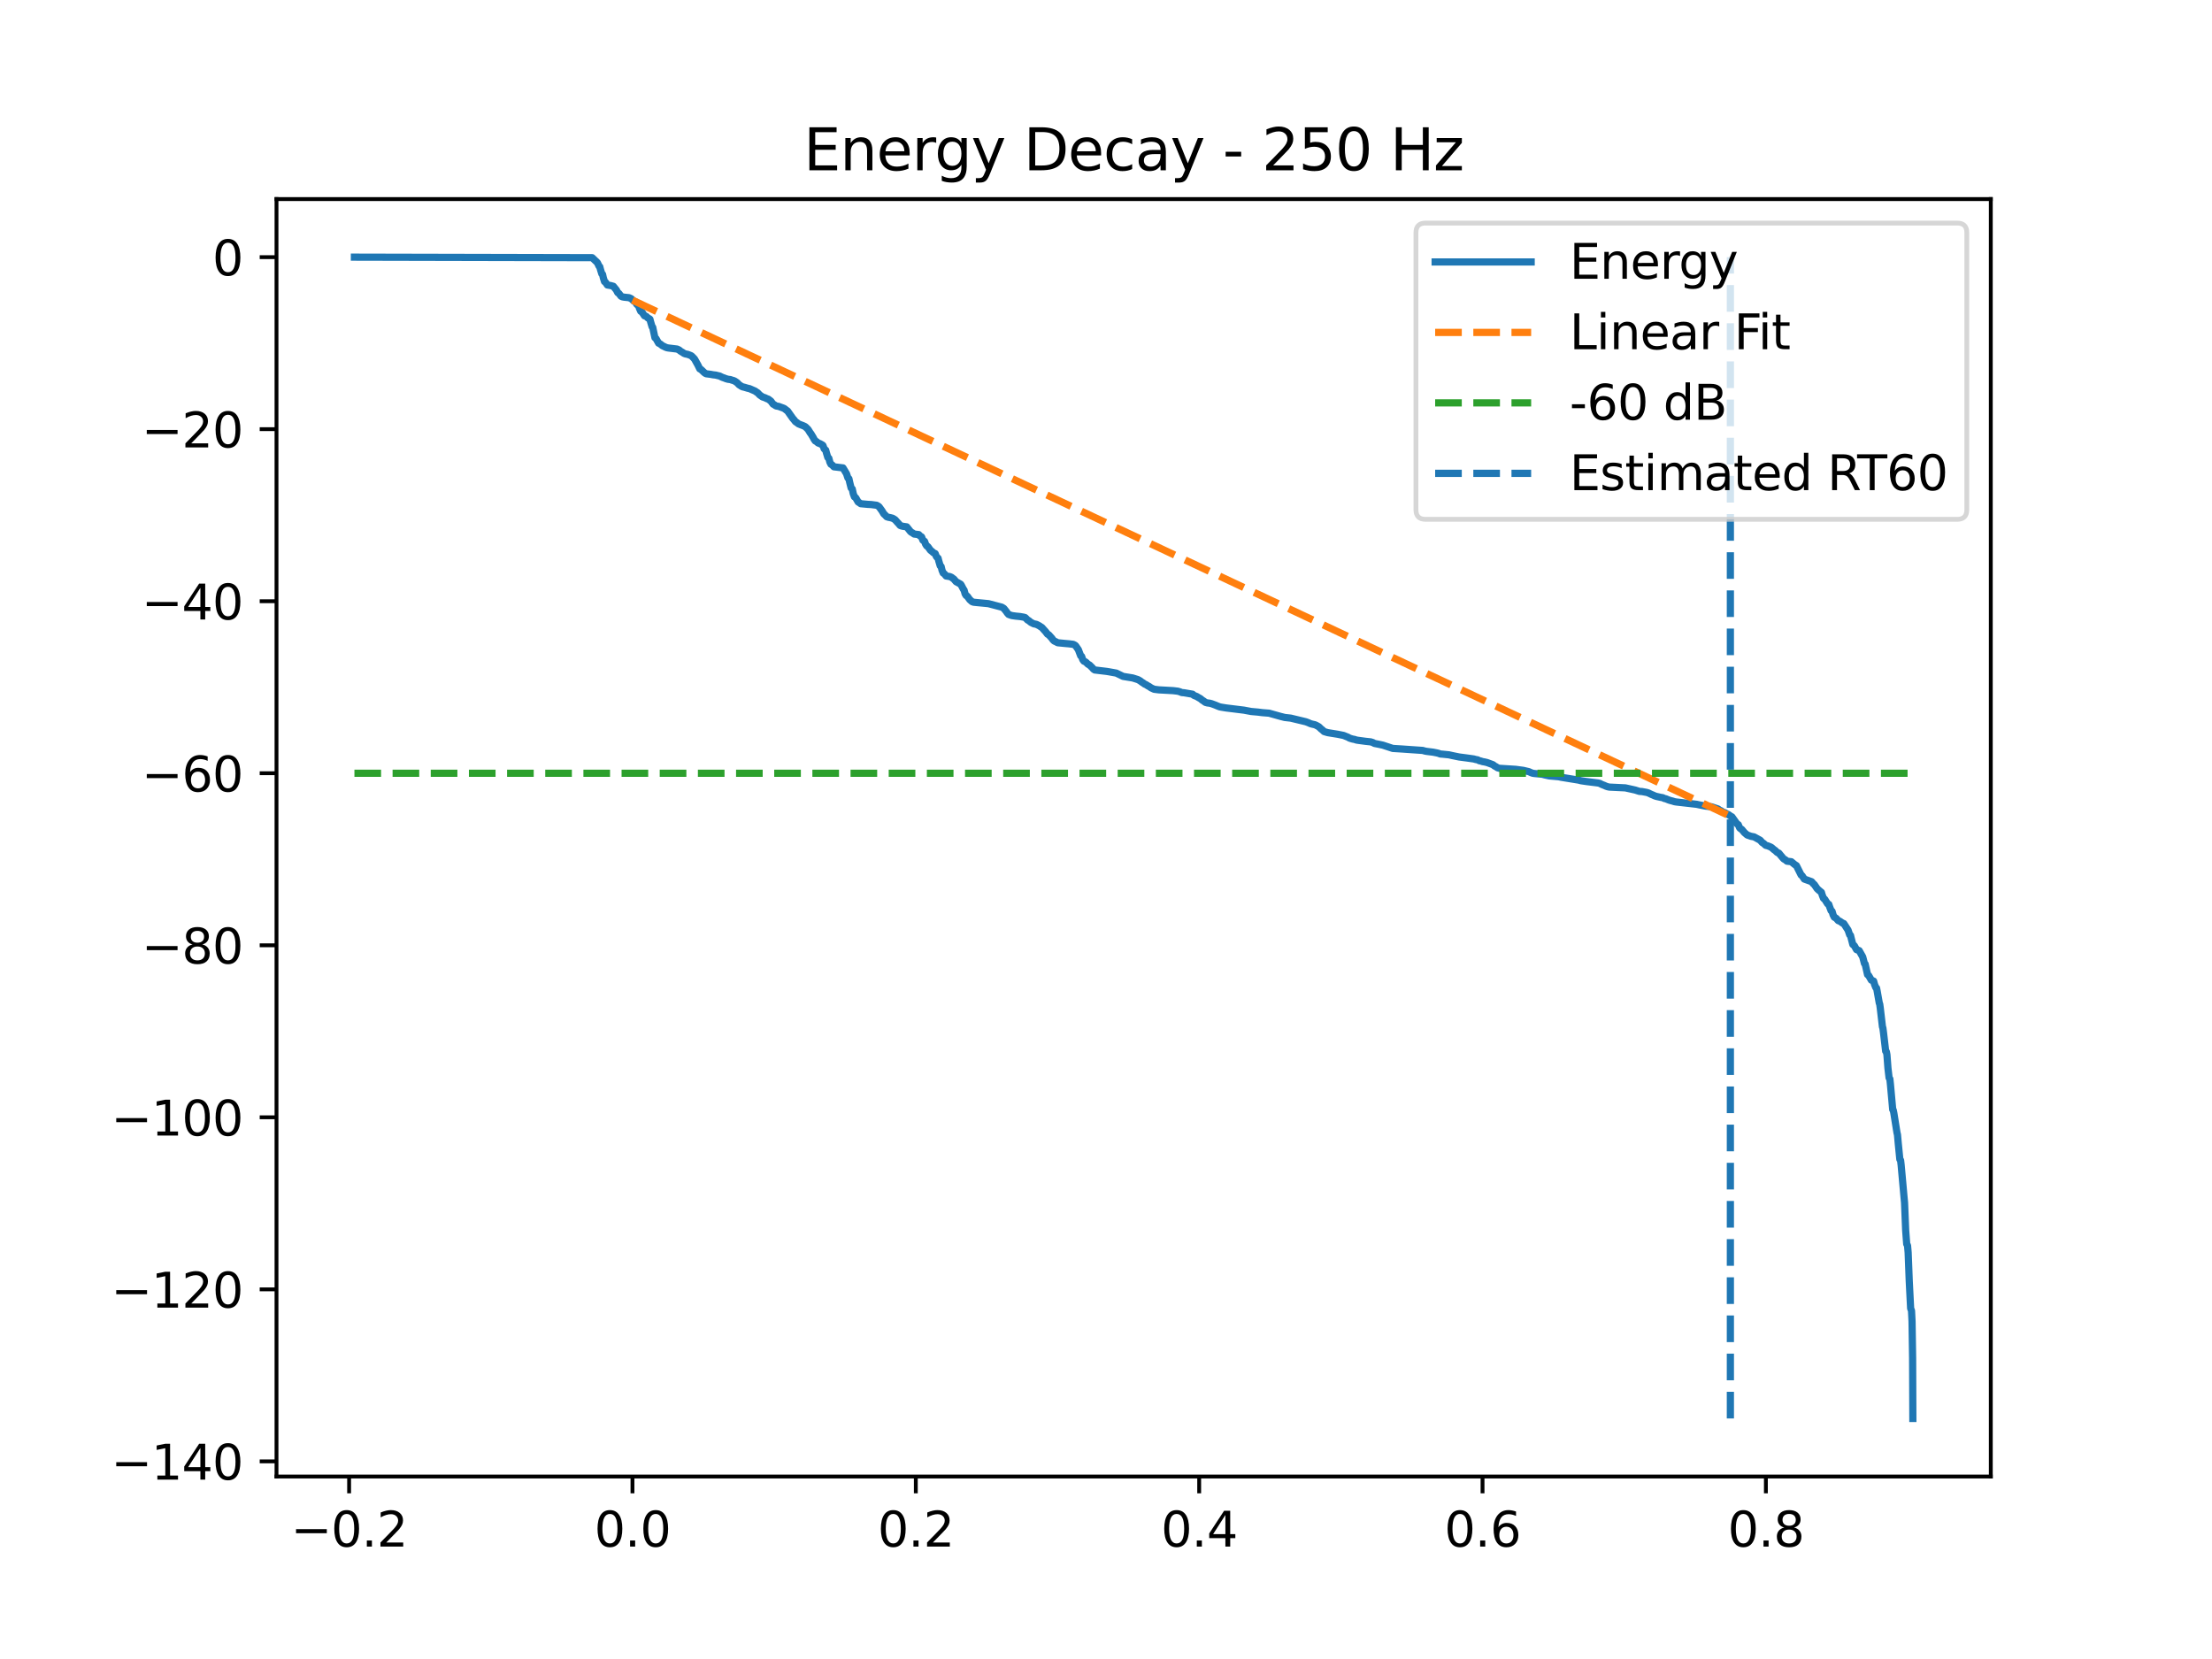 <?xml version="1.0" encoding="utf-8" standalone="no"?>
<!DOCTYPE svg PUBLIC "-//W3C//DTD SVG 1.1//EN"
  "http://www.w3.org/Graphics/SVG/1.1/DTD/svg11.dtd">
<svg xmlns:xlink="http://www.w3.org/1999/xlink" width="460.8pt" height="345.6pt" viewBox="0 0 460.8 345.6" xmlns="http://www.w3.org/2000/svg" version="1.1">
 <defs>
  <style type="text/css">*{stroke-linejoin: round; stroke-linecap: butt}</style>
 </defs>
 <g id="figure_1">
  <g id="patch_1">
   <path d="M 0 345.6 
L 460.8 345.6 
L 460.8 0 
L 0 0 
z
" style="fill: #ffffff"/>
  </g>
  <g id="axes_1">
   <g id="patch_2">
    <path d="M 57.6 307.584 
L 414.72 307.584 
L 414.72 41.472 
L 57.6 41.472 
z
" style="fill: #ffffff"/>
   </g>
   <g id="matplotlib.axis_1">
    <g id="xtick_1">
     <g id="line2d_1">
      <defs>
       <path id="m6c91005597" d="M 0 0 
L 0 3.5 
" style="stroke: #000000; stroke-width: 0.8"/>
      </defs>
      <g>
       <use xlink:href="#m6c91005597" x="72.726" y="307.584" style="stroke: #000000; stroke-width: 0.8"/>
      </g>
     </g>
     <g id="text_1">
      <!-- −0.2 -->
      <g transform="translate(60.585 322.182) scale(0.1 -0.1)">
       <defs>
        <path id="DejaVuSans-2212" d="M 678 2272 
L 4684 2272 
L 4684 1741 
L 678 1741 
L 678 2272 
z
" transform="scale(0.016)"/>
        <path id="DejaVuSans-30" d="M 2034 4250 
Q 1547 4250 1301 3770 
Q 1056 3291 1056 2328 
Q 1056 1369 1301 889 
Q 1547 409 2034 409 
Q 2525 409 2770 889 
Q 3016 1369 3016 2328 
Q 3016 3291 2770 3770 
Q 2525 4250 2034 4250 
z
M 2034 4750 
Q 2819 4750 3233 4129 
Q 3647 3509 3647 2328 
Q 3647 1150 3233 529 
Q 2819 -91 2034 -91 
Q 1250 -91 836 529 
Q 422 1150 422 2328 
Q 422 3509 836 4129 
Q 1250 4750 2034 4750 
z
" transform="scale(0.016)"/>
        <path id="DejaVuSans-2e" d="M 684 794 
L 1344 794 
L 1344 0 
L 684 0 
L 684 794 
z
" transform="scale(0.016)"/>
        <path id="DejaVuSans-32" d="M 1228 531 
L 3431 531 
L 3431 0 
L 469 0 
L 469 531 
Q 828 903 1448 1529 
Q 2069 2156 2228 2338 
Q 2531 2678 2651 2914 
Q 2772 3150 2772 3378 
Q 2772 3750 2511 3984 
Q 2250 4219 1831 4219 
Q 1534 4219 1204 4116 
Q 875 4013 500 3803 
L 500 4441 
Q 881 4594 1212 4672 
Q 1544 4750 1819 4750 
Q 2544 4750 2975 4387 
Q 3406 4025 3406 3419 
Q 3406 3131 3298 2873 
Q 3191 2616 2906 2266 
Q 2828 2175 2409 1742 
Q 1991 1309 1228 531 
z
" transform="scale(0.016)"/>
       </defs>
       <use xlink:href="#DejaVuSans-2212"/>
       <use xlink:href="#DejaVuSans-30" transform="translate(83.789 0)"/>
       <use xlink:href="#DejaVuSans-2e" transform="translate(147.412 0)"/>
       <use xlink:href="#DejaVuSans-32" transform="translate(179.199 0)"/>
      </g>
     </g>
    </g>
    <g id="xtick_2">
     <g id="line2d_2">
      <g>
       <use xlink:href="#m6c91005597" x="131.754" y="307.584" style="stroke: #000000; stroke-width: 0.8"/>
      </g>
     </g>
     <g id="text_2">
      <!-- 0.0 -->
      <g transform="translate(123.802 322.182) scale(0.1 -0.1)">
       <use xlink:href="#DejaVuSans-30"/>
       <use xlink:href="#DejaVuSans-2e" transform="translate(63.623 0)"/>
       <use xlink:href="#DejaVuSans-30" transform="translate(95.41 0)"/>
      </g>
     </g>
    </g>
    <g id="xtick_3">
     <g id="line2d_3">
      <g>
       <use xlink:href="#m6c91005597" x="190.782" y="307.584" style="stroke: #000000; stroke-width: 0.8"/>
      </g>
     </g>
     <g id="text_3">
      <!-- 0.2 -->
      <g transform="translate(182.831 322.182) scale(0.1 -0.1)">
       <use xlink:href="#DejaVuSans-30"/>
       <use xlink:href="#DejaVuSans-2e" transform="translate(63.623 0)"/>
       <use xlink:href="#DejaVuSans-32" transform="translate(95.41 0)"/>
      </g>
     </g>
    </g>
    <g id="xtick_4">
     <g id="line2d_4">
      <g>
       <use xlink:href="#m6c91005597" x="249.81" y="307.584" style="stroke: #000000; stroke-width: 0.8"/>
      </g>
     </g>
     <g id="text_4">
      <!-- 0.4 -->
      <g transform="translate(241.859 322.182) scale(0.1 -0.1)">
       <defs>
        <path id="DejaVuSans-34" d="M 2419 4116 
L 825 1625 
L 2419 1625 
L 2419 4116 
z
M 2253 4666 
L 3047 4666 
L 3047 1625 
L 3713 1625 
L 3713 1100 
L 3047 1100 
L 3047 0 
L 2419 0 
L 2419 1100 
L 313 1100 
L 313 1709 
L 2253 4666 
z
" transform="scale(0.016)"/>
       </defs>
       <use xlink:href="#DejaVuSans-30"/>
       <use xlink:href="#DejaVuSans-2e" transform="translate(63.623 0)"/>
       <use xlink:href="#DejaVuSans-34" transform="translate(95.41 0)"/>
      </g>
     </g>
    </g>
    <g id="xtick_5">
     <g id="line2d_5">
      <g>
       <use xlink:href="#m6c91005597" x="308.838" y="307.584" style="stroke: #000000; stroke-width: 0.8"/>
      </g>
     </g>
     <g id="text_5">
      <!-- 0.6 -->
      <g transform="translate(300.887 322.182) scale(0.1 -0.1)">
       <defs>
        <path id="DejaVuSans-36" d="M 2113 2584 
Q 1688 2584 1439 2293 
Q 1191 2003 1191 1497 
Q 1191 994 1439 701 
Q 1688 409 2113 409 
Q 2538 409 2786 701 
Q 3034 994 3034 1497 
Q 3034 2003 2786 2293 
Q 2538 2584 2113 2584 
z
M 3366 4563 
L 3366 3988 
Q 3128 4100 2886 4159 
Q 2644 4219 2406 4219 
Q 1781 4219 1451 3797 
Q 1122 3375 1075 2522 
Q 1259 2794 1537 2939 
Q 1816 3084 2150 3084 
Q 2853 3084 3261 2657 
Q 3669 2231 3669 1497 
Q 3669 778 3244 343 
Q 2819 -91 2113 -91 
Q 1303 -91 875 529 
Q 447 1150 447 2328 
Q 447 3434 972 4092 
Q 1497 4750 2381 4750 
Q 2619 4750 2861 4703 
Q 3103 4656 3366 4563 
z
" transform="scale(0.016)"/>
       </defs>
       <use xlink:href="#DejaVuSans-30"/>
       <use xlink:href="#DejaVuSans-2e" transform="translate(63.623 0)"/>
       <use xlink:href="#DejaVuSans-36" transform="translate(95.41 0)"/>
      </g>
     </g>
    </g>
    <g id="xtick_6">
     <g id="line2d_6">
      <g>
       <use xlink:href="#m6c91005597" x="367.866" y="307.584" style="stroke: #000000; stroke-width: 0.8"/>
      </g>
     </g>
     <g id="text_6">
      <!-- 0.8 -->
      <g transform="translate(359.915 322.182) scale(0.1 -0.1)">
       <defs>
        <path id="DejaVuSans-38" d="M 2034 2216 
Q 1584 2216 1326 1975 
Q 1069 1734 1069 1313 
Q 1069 891 1326 650 
Q 1584 409 2034 409 
Q 2484 409 2743 651 
Q 3003 894 3003 1313 
Q 3003 1734 2745 1975 
Q 2488 2216 2034 2216 
z
M 1403 2484 
Q 997 2584 770 2862 
Q 544 3141 544 3541 
Q 544 4100 942 4425 
Q 1341 4750 2034 4750 
Q 2731 4750 3128 4425 
Q 3525 4100 3525 3541 
Q 3525 3141 3298 2862 
Q 3072 2584 2669 2484 
Q 3125 2378 3379 2068 
Q 3634 1759 3634 1313 
Q 3634 634 3220 271 
Q 2806 -91 2034 -91 
Q 1263 -91 848 271 
Q 434 634 434 1313 
Q 434 1759 690 2068 
Q 947 2378 1403 2484 
z
M 1172 3481 
Q 1172 3119 1398 2916 
Q 1625 2713 2034 2713 
Q 2441 2713 2670 2916 
Q 2900 3119 2900 3481 
Q 2900 3844 2670 4047 
Q 2441 4250 2034 4250 
Q 1625 4250 1398 4047 
Q 1172 3844 1172 3481 
z
" transform="scale(0.016)"/>
       </defs>
       <use xlink:href="#DejaVuSans-30"/>
       <use xlink:href="#DejaVuSans-2e" transform="translate(63.623 0)"/>
       <use xlink:href="#DejaVuSans-38" transform="translate(95.41 0)"/>
      </g>
     </g>
    </g>
   </g>
   <g id="matplotlib.axis_2">
    <g id="ytick_1">
     <g id="line2d_7">
      <defs>
       <path id="mb6ff718f1e" d="M 0 0 
L -3.5 0 
" style="stroke: #000000; stroke-width: 0.8"/>
      </defs>
      <g>
       <use xlink:href="#mb6ff718f1e" x="57.6" y="304.433" style="stroke: #000000; stroke-width: 0.8"/>
      </g>
     </g>
     <g id="text_7">
      <!-- −140 -->
      <g transform="translate(23.133 308.233) scale(0.1 -0.1)">
       <defs>
        <path id="DejaVuSans-31" d="M 794 531 
L 1825 531 
L 1825 4091 
L 703 3866 
L 703 4441 
L 1819 4666 
L 2450 4666 
L 2450 531 
L 3481 531 
L 3481 0 
L 794 0 
L 794 531 
z
" transform="scale(0.016)"/>
       </defs>
       <use xlink:href="#DejaVuSans-2212"/>
       <use xlink:href="#DejaVuSans-31" transform="translate(83.789 0)"/>
       <use xlink:href="#DejaVuSans-34" transform="translate(147.412 0)"/>
       <use xlink:href="#DejaVuSans-30" transform="translate(211.035 0)"/>
      </g>
     </g>
    </g>
    <g id="ytick_2">
     <g id="line2d_8">
      <g>
       <use xlink:href="#mb6ff718f1e" x="57.6" y="268.595" style="stroke: #000000; stroke-width: 0.8"/>
      </g>
     </g>
     <g id="text_8">
      <!-- −120 -->
      <g transform="translate(23.133 272.395) scale(0.1 -0.1)">
       <use xlink:href="#DejaVuSans-2212"/>
       <use xlink:href="#DejaVuSans-31" transform="translate(83.789 0)"/>
       <use xlink:href="#DejaVuSans-32" transform="translate(147.412 0)"/>
       <use xlink:href="#DejaVuSans-30" transform="translate(211.035 0)"/>
      </g>
     </g>
    </g>
    <g id="ytick_3">
     <g id="line2d_9">
      <g>
       <use xlink:href="#mb6ff718f1e" x="57.6" y="232.758" style="stroke: #000000; stroke-width: 0.8"/>
      </g>
     </g>
     <g id="text_9">
      <!-- −100 -->
      <g transform="translate(23.133 236.557) scale(0.1 -0.1)">
       <use xlink:href="#DejaVuSans-2212"/>
       <use xlink:href="#DejaVuSans-31" transform="translate(83.789 0)"/>
       <use xlink:href="#DejaVuSans-30" transform="translate(147.412 0)"/>
       <use xlink:href="#DejaVuSans-30" transform="translate(211.035 0)"/>
      </g>
     </g>
    </g>
    <g id="ytick_4">
     <g id="line2d_10">
      <g>
       <use xlink:href="#mb6ff718f1e" x="57.6" y="196.92" style="stroke: #000000; stroke-width: 0.8"/>
      </g>
     </g>
     <g id="text_10">
      <!-- −80 -->
      <g transform="translate(29.495 200.719) scale(0.1 -0.1)">
       <use xlink:href="#DejaVuSans-2212"/>
       <use xlink:href="#DejaVuSans-38" transform="translate(83.789 0)"/>
       <use xlink:href="#DejaVuSans-30" transform="translate(147.412 0)"/>
      </g>
     </g>
    </g>
    <g id="ytick_5">
     <g id="line2d_11">
      <g>
       <use xlink:href="#mb6ff718f1e" x="57.6" y="161.082" style="stroke: #000000; stroke-width: 0.8"/>
      </g>
     </g>
     <g id="text_11">
      <!-- −60 -->
      <g transform="translate(29.495 164.881) scale(0.1 -0.1)">
       <use xlink:href="#DejaVuSans-2212"/>
       <use xlink:href="#DejaVuSans-36" transform="translate(83.789 0)"/>
       <use xlink:href="#DejaVuSans-30" transform="translate(147.412 0)"/>
      </g>
     </g>
    </g>
    <g id="ytick_6">
     <g id="line2d_12">
      <g>
       <use xlink:href="#mb6ff718f1e" x="57.6" y="125.244" style="stroke: #000000; stroke-width: 0.8"/>
      </g>
     </g>
     <g id="text_12">
      <!-- −40 -->
      <g transform="translate(29.495 129.043) scale(0.1 -0.1)">
       <use xlink:href="#DejaVuSans-2212"/>
       <use xlink:href="#DejaVuSans-34" transform="translate(83.789 0)"/>
       <use xlink:href="#DejaVuSans-30" transform="translate(147.412 0)"/>
      </g>
     </g>
    </g>
    <g id="ytick_7">
     <g id="line2d_13">
      <g>
       <use xlink:href="#mb6ff718f1e" x="57.6" y="89.406" style="stroke: #000000; stroke-width: 0.8"/>
      </g>
     </g>
     <g id="text_13">
      <!-- −20 -->
      <g transform="translate(29.495 93.205) scale(0.1 -0.1)">
       <use xlink:href="#DejaVuSans-2212"/>
       <use xlink:href="#DejaVuSans-32" transform="translate(83.789 0)"/>
       <use xlink:href="#DejaVuSans-30" transform="translate(147.412 0)"/>
      </g>
     </g>
    </g>
    <g id="ytick_8">
     <g id="line2d_14">
      <g>
       <use xlink:href="#mb6ff718f1e" x="57.6" y="53.568" style="stroke: #000000; stroke-width: 0.8"/>
      </g>
     </g>
     <g id="text_14">
      <!-- 0 -->
      <g transform="translate(44.237 57.367) scale(0.1 -0.1)">
       <use xlink:href="#DejaVuSans-30"/>
      </g>
     </g>
    </g>
   </g>
   <g id="line2d_15">
    <path d="M 73.833 53.568 
L 123.361 53.679 
L 124.449 54.722 
L 124.8 55.46 
L 124.941 55.565 
L 125.089 56.143 
L 125.365 57.039 
L 125.525 57.157 
L 125.679 57.855 
L 125.925 58.655 
L 126.134 58.799 
L 126.528 59.37 
L 127.21 59.483 
L 127.77 59.637 
L 128.397 60.407 
L 128.686 60.966 
L 128.889 61.083 
L 129.374 61.707 
L 129.663 61.839 
L 130.02 61.907 
L 131.047 62.016 
L 131.447 62.194 
L 131.631 62.337 
L 132.049 62.745 
L 132.363 62.863 
L 132.627 63.368 
L 132.849 63.564 
L 133.027 63.673 
L 133.205 64.237 
L 133.476 64.846 
L 133.746 65.015 
L 134.263 65.789 
L 134.613 65.897 
L 135.013 66.282 
L 135.259 66.383 
L 135.394 66.501 
L 135.548 67.092 
L 135.843 68.079 
L 135.978 68.188 
L 136.107 68.832 
L 136.433 70.347 
L 136.636 70.493 
L 137.202 71.491 
L 137.466 71.602 
L 137.983 72.012 
L 138.241 72.131 
L 138.635 72.327 
L 138.942 72.439 
L 139.274 72.498 
L 141.033 72.71 
L 141.481 72.913 
L 141.678 73.092 
L 141.955 73.275 
L 142.158 73.383 
L 142.49 73.614 
L 142.779 73.725 
L 143.289 73.829 
L 143.603 73.949 
L 143.898 74.06 
L 144.088 74.176 
L 144.58 74.674 
L 144.716 74.846 
L 145.232 75.772 
L 145.361 75.996 
L 145.779 76.847 
L 146.025 76.956 
L 146.609 77.519 
L 146.806 77.687 
L 147.083 77.859 
L 148.042 77.981 
L 148.54 78.075 
L 149.1 78.137 
L 149.536 78.248 
L 149.911 78.332 
L 150.17 78.464 
L 150.52 78.626 
L 150.84 78.733 
L 151.252 78.895 
L 151.651 79.007 
L 152.143 79.07 
L 152.482 79.189 
L 152.844 79.29 
L 153.084 79.406 
L 153.49 79.676 
L 153.644 79.812 
L 153.982 80.168 
L 154.172 80.282 
L 154.48 80.487 
L 154.75 80.599 
L 155.052 80.667 
L 155.734 80.872 
L 156.146 80.964 
L 157.302 81.47 
L 157.61 81.694 
L 157.806 81.802 
L 158.268 82.283 
L 158.47 82.424 
L 158.852 82.689 
L 159.368 82.86 
L 159.725 83.036 
L 160.051 83.15 
L 160.592 83.561 
L 160.752 83.793 
L 161.059 84.195 
L 161.299 84.311 
L 161.637 84.557 
L 162.233 84.668 
L 162.922 84.921 
L 163.199 85.02 
L 163.426 85.135 
L 163.887 85.495 
L 164.06 85.612 
L 165.179 87.199 
L 165.332 87.356 
L 165.738 87.875 
L 165.947 87.985 
L 166.335 88.293 
L 166.605 88.405 
L 166.95 88.541 
L 167.245 88.649 
L 167.62 88.819 
L 167.804 88.933 
L 168.247 89.363 
L 168.382 89.529 
L 168.8 90.204 
L 168.923 90.339 
L 169.415 91.161 
L 169.569 91.466 
L 169.827 91.849 
L 170.067 91.972 
L 170.436 92.29 
L 170.793 92.408 
L 171.284 92.677 
L 171.438 92.806 
L 171.684 93.487 
L 171.875 93.666 
L 172.01 93.769 
L 172.158 94.334 
L 172.453 95.306 
L 172.662 95.456 
L 172.877 96.273 
L 173.098 96.71 
L 173.363 96.865 
L 173.725 97.246 
L 175.613 97.47 
L 176.345 98.687 
L 176.64 99.571 
L 176.843 99.724 
L 177.003 100.464 
L 177.304 101.657 
L 177.538 101.86 
L 177.747 102.839 
L 177.987 103.494 
L 178.263 103.695 
L 178.767 104.57 
L 178.958 104.684 
L 179.309 104.932 
L 180.778 105.068 
L 181.491 105.107 
L 182.635 105.254 
L 183.022 105.484 
L 183.164 105.622 
L 183.607 106.235 
L 183.736 106.411 
L 184.135 107.083 
L 184.295 107.197 
L 184.713 107.641 
L 185.039 107.752 
L 185.463 107.834 
L 185.943 107.957 
L 186.312 108.173 
L 186.484 108.294 
L 186.964 108.84 
L 187.117 108.988 
L 187.511 109.456 
L 187.788 109.564 
L 188.114 109.641 
L 188.888 109.751 
L 189.651 110.71 
L 189.854 110.886 
L 190.075 110.993 
L 190.438 111.252 
L 191.397 111.363 
L 191.612 111.631 
L 191.834 111.747 
L 191.987 111.855 
L 192.246 112.526 
L 192.442 112.672 
L 192.602 112.775 
L 192.811 113.353 
L 193.051 113.726 
L 193.279 113.854 
L 193.832 114.627 
L 194.035 114.778 
L 194.508 115.188 
L 194.822 115.323 
L 195.056 115.924 
L 195.265 116.171 
L 195.418 116.28 
L 195.566 116.865 
L 195.861 117.871 
L 196.052 118.012 
L 196.242 118.797 
L 196.476 119.369 
L 196.728 119.533 
L 197.091 119.989 
L 197.859 120.112 
L 198.21 120.26 
L 198.53 120.508 
L 198.702 120.623 
L 199.181 121.193 
L 199.446 121.322 
L 200.116 121.706 
L 200.251 121.904 
L 200.706 122.774 
L 200.829 122.914 
L 201.051 123.709 
L 201.26 124.051 
L 201.481 124.179 
L 202.01 124.905 
L 202.182 125.062 
L 202.502 125.343 
L 202.84 125.455 
L 203.215 125.493 
L 205.914 125.754 
L 208.687 126.481 
L 208.958 126.646 
L 209.13 126.757 
L 209.653 127.415 
L 209.825 127.672 
L 210.108 127.995 
L 210.477 128.132 
L 210.803 128.234 
L 211.577 128.345 
L 212.493 128.435 
L 213.225 128.56 
L 213.551 128.65 
L 213.723 128.811 
L 214.074 129.171 
L 214.301 129.278 
L 214.762 129.661 
L 215.002 129.771 
L 215.34 129.946 
L 215.9 130.061 
L 216.539 130.386 
L 216.81 130.584 
L 217.013 130.687 
L 217.597 131.34 
L 217.769 131.524 
L 218.23 132.116 
L 218.458 132.224 
L 219.128 132.967 
L 219.349 133.284 
L 219.632 133.55 
L 219.964 133.686 
L 220.321 133.894 
L 221.809 134.041 
L 222.688 134.118 
L 223.573 134.226 
L 223.949 134.416 
L 224.096 134.552 
L 224.643 135.344 
L 224.785 135.722 
L 225.129 136.62 
L 225.32 136.733 
L 225.553 137.404 
L 225.787 137.728 
L 226.174 137.911 
L 226.679 138.395 
L 226.931 138.503 
L 227.558 139.115 
L 227.792 139.392 
L 228.062 139.569 
L 230.497 139.858 
L 230.934 139.927 
L 232.538 140.215 
L 233.965 140.906 
L 235.963 141.231 
L 237.039 141.57 
L 237.334 141.73 
L 237.525 141.841 
L 237.882 142.119 
L 238.091 142.234 
L 238.466 142.512 
L 238.724 142.617 
L 239.161 142.897 
L 239.388 143.008 
L 239.806 143.303 
L 240.064 143.415 
L 240.427 143.585 
L 241.405 143.708 
L 244.356 143.87 
L 245.359 143.988 
L 245.807 144.117 
L 246.176 144.272 
L 246.662 144.312 
L 248.439 144.615 
L 248.71 144.855 
L 248.986 144.972 
L 249.275 145.079 
L 249.78 145.385 
L 250.007 145.497 
L 250.493 145.889 
L 250.702 146.009 
L 251.108 146.319 
L 251.513 146.431 
L 252.005 146.491 
L 252.417 146.601 
L 253.217 146.898 
L 253.469 147.008 
L 253.782 147.134 
L 254.084 147.249 
L 254.422 147.316 
L 255.406 147.477 
L 259.138 147.937 
L 259.685 148.039 
L 260.644 148.217 
L 262.034 148.341 
L 262.944 148.455 
L 264.371 148.568 
L 266.781 149.244 
L 267.636 149.46 
L 268.878 149.599 
L 272.026 150.354 
L 272.333 150.468 
L 272.61 150.576 
L 272.997 150.752 
L 273.409 150.863 
L 273.864 150.961 
L 274.153 151.076 
L 274.571 151.305 
L 274.762 151.421 
L 275.235 151.88 
L 275.42 152.008 
L 275.844 152.4 
L 276.207 152.512 
L 276.631 152.63 
L 277.375 152.751 
L 278.642 152.955 
L 279.884 153.204 
L 280.825 153.584 
L 281.089 153.742 
L 281.403 153.851 
L 281.784 153.962 
L 282.19 154.038 
L 282.552 154.16 
L 282.934 154.224 
L 284.502 154.434 
L 285.541 154.544 
L 286.008 154.691 
L 286.309 154.867 
L 286.629 154.93 
L 287.275 155.058 
L 288.068 155.227 
L 290.146 155.912 
L 292.046 156.029 
L 293.079 156.102 
L 296.363 156.327 
L 296.904 156.476 
L 297.254 156.534 
L 298.533 156.69 
L 299.332 156.847 
L 299.677 156.933 
L 300.027 157.07 
L 300.568 157.113 
L 301.835 157.241 
L 302.524 157.396 
L 303.95 157.689 
L 305.567 157.901 
L 307.006 158.104 
L 307.424 158.222 
L 307.83 158.291 
L 308.15 158.469 
L 308.476 158.534 
L 308.844 158.656 
L 309.256 158.725 
L 309.767 158.845 
L 311.009 159.3 
L 311.359 159.582 
L 311.587 159.687 
L 311.974 159.945 
L 312.38 160.056 
L 312.884 160.085 
L 315.756 160.266 
L 317.324 160.476 
L 318.492 160.753 
L 318.953 160.964 
L 319.304 161.086 
L 319.709 161.143 
L 321.271 161.29 
L 321.843 161.441 
L 322.728 161.636 
L 324.739 161.814 
L 325.188 161.916 
L 328.889 162.518 
L 329.351 162.641 
L 330.433 162.802 
L 332.917 163.111 
L 333.31 163.212 
L 333.563 163.357 
L 333.888 163.495 
L 334.177 163.602 
L 334.571 163.783 
L 334.909 163.894 
L 335.272 163.967 
L 338.586 164.127 
L 340.652 164.584 
L 341.113 164.733 
L 341.525 164.86 
L 342.06 164.894 
L 343.05 165.078 
L 343.45 165.211 
L 343.696 165.336 
L 344.046 165.504 
L 344.329 165.614 
L 344.704 165.791 
L 345.042 165.902 
L 345.442 165.989 
L 345.928 166.099 
L 346.377 166.172 
L 346.709 166.336 
L 347.053 166.413 
L 347.336 166.534 
L 347.705 166.678 
L 348.067 166.786 
L 348.461 166.886 
L 348.811 167.002 
L 349.18 167.066 
L 353.448 167.551 
L 353.989 167.67 
L 355.286 167.924 
L 356.547 168.07 
L 357.893 168.521 
L 358.225 168.776 
L 358.496 168.885 
L 358.951 169.187 
L 359.32 169.305 
L 359.787 169.575 
L 360.045 169.681 
L 360.556 170.043 
L 360.789 170.157 
L 361.681 171.409 
L 361.902 171.675 
L 362.117 171.789 
L 362.388 172.449 
L 362.603 172.646 
L 362.824 172.761 
L 363.396 173.451 
L 363.593 173.615 
L 363.98 173.951 
L 364.356 174.074 
L 364.743 174.215 
L 365.395 174.334 
L 366.68 175.036 
L 367.122 175.54 
L 367.332 175.648 
L 367.83 176.094 
L 368.266 176.206 
L 368.844 176.445 
L 369.065 176.576 
L 369.557 177.007 
L 369.754 177.127 
L 370.252 177.604 
L 370.553 177.711 
L 371.408 178.735 
L 371.629 178.963 
L 371.875 179.077 
L 372.263 179.401 
L 373.161 179.51 
L 373.831 180.068 
L 374.046 180.211 
L 374.224 180.323 
L 374.987 181.846 
L 375.208 182.283 
L 375.386 182.398 
L 375.872 183.125 
L 377.379 183.667 
L 377.772 184.127 
L 377.932 184.237 
L 378.541 185.12 
L 378.824 185.391 
L 379.285 185.776 
L 379.432 185.885 
L 379.598 186.447 
L 379.869 187.145 
L 380.09 187.284 
L 380.724 188.278 
L 380.969 188.391 
L 381.135 188.889 
L 381.449 189.709 
L 381.652 189.843 
L 381.861 190.564 
L 382.107 191.057 
L 382.519 191.303 
L 382.937 191.782 
L 383.263 191.905 
L 383.81 192.281 
L 384.099 192.396 
L 384.985 193.758 
L 385.323 194.747 
L 385.495 194.861 
L 385.643 195.472 
L 385.975 196.75 
L 386.282 196.993 
L 386.749 197.825 
L 387.297 198.028 
L 388.034 199.333 
L 388.397 200.722 
L 388.545 200.831 
L 388.68 201.427 
L 389.043 203.035 
L 389.252 203.179 
L 389.836 204.182 
L 390.309 204.375 
L 390.5 205.069 
L 390.758 205.718 
L 390.918 205.832 
L 391.041 206.435 
L 391.496 209.002 
L 391.576 209.144 
L 391.693 209.99 
L 392.154 213.943 
L 392.234 214.105 
L 392.363 215.087 
L 392.818 218.983 
L 392.966 219.098 
L 393.083 219.737 
L 393.292 222.491 
L 393.531 224.545 
L 393.691 224.754 
L 393.814 225.919 
L 394.288 231.157 
L 394.398 231.266 
L 394.527 231.908 
L 395.179 235.987 
L 395.278 236.373 
L 395.444 238.223 
L 395.77 241.508 
L 395.929 241.707 
L 396.046 242.739 
L 396.636 249.296 
L 396.753 250.56 
L 396.987 256.309 
L 397.202 259.158 
L 397.374 259.452 
L 397.503 260.948 
L 397.731 266.883 
L 398.02 272.566 
L 398.204 273.044 
L 398.315 275.28 
L 398.432 282.916 
L 398.481 295.488 
L 398.481 295.488 
" clip-path="url(#pbce72d83ca)" style="fill: none; stroke: #1f77b4; stroke-width: 1.5; stroke-linecap: square"/>
   </g>
   <g id="line2d_16">
    <path d="M 131.754 62.528 
L 360.469 170.041 
" clip-path="url(#pbce72d83ca)" style="fill: none; stroke-dasharray: 5.55,2.4; stroke-dashoffset: 0; stroke: #ff7f0e; stroke-width: 1.5"/>
   </g>
   <g id="line2d_17">
    <path d="M 73.833 161.082 
L 398.487 161.082 
L 398.487 161.082 
" clip-path="url(#pbce72d83ca)" style="fill: none; stroke-dasharray: 5.55,2.4; stroke-dashoffset: 0; stroke: #2ca02c; stroke-width: 1.5"/>
   </g>
   <g id="LineCollection_1">
    <path d="M 360.469 295.488 
L 360.469 53.568 
" clip-path="url(#pbce72d83ca)" style="fill: none; stroke-dasharray: 5.55,2.4; stroke-dashoffset: 0; stroke: #1f77b4; stroke-width: 1.5"/>
   </g>
   <g id="patch_3">
    <path d="M 57.6 307.584 
L 57.6 41.472 
" style="fill: none; stroke: #000000; stroke-width: 0.8; stroke-linejoin: miter; stroke-linecap: square"/>
   </g>
   <g id="patch_4">
    <path d="M 414.72 307.584 
L 414.72 41.472 
" style="fill: none; stroke: #000000; stroke-width: 0.8; stroke-linejoin: miter; stroke-linecap: square"/>
   </g>
   <g id="patch_5">
    <path d="M 57.6 307.584 
L 414.72 307.584 
" style="fill: none; stroke: #000000; stroke-width: 0.8; stroke-linejoin: miter; stroke-linecap: square"/>
   </g>
   <g id="patch_6">
    <path d="M 57.6 41.472 
L 414.72 41.472 
" style="fill: none; stroke: #000000; stroke-width: 0.8; stroke-linejoin: miter; stroke-linecap: square"/>
   </g>
   <g id="text_15">
    <!-- Energy Decay - 250 Hz -->
    <g transform="translate(167.407 35.472) scale(0.12 -0.12)">
     <defs>
      <path id="DejaVuSans-45" d="M 628 4666 
L 3578 4666 
L 3578 4134 
L 1259 4134 
L 1259 2753 
L 3481 2753 
L 3481 2222 
L 1259 2222 
L 1259 531 
L 3634 531 
L 3634 0 
L 628 0 
L 628 4666 
z
" transform="scale(0.016)"/>
      <path id="DejaVuSans-6e" d="M 3513 2113 
L 3513 0 
L 2938 0 
L 2938 2094 
Q 2938 2591 2744 2837 
Q 2550 3084 2163 3084 
Q 1697 3084 1428 2787 
Q 1159 2491 1159 1978 
L 1159 0 
L 581 0 
L 581 3500 
L 1159 3500 
L 1159 2956 
Q 1366 3272 1645 3428 
Q 1925 3584 2291 3584 
Q 2894 3584 3203 3211 
Q 3513 2838 3513 2113 
z
" transform="scale(0.016)"/>
      <path id="DejaVuSans-65" d="M 3597 1894 
L 3597 1613 
L 953 1613 
Q 991 1019 1311 708 
Q 1631 397 2203 397 
Q 2534 397 2845 478 
Q 3156 559 3463 722 
L 3463 178 
Q 3153 47 2828 -22 
Q 2503 -91 2169 -91 
Q 1331 -91 842 396 
Q 353 884 353 1716 
Q 353 2575 817 3079 
Q 1281 3584 2069 3584 
Q 2775 3584 3186 3129 
Q 3597 2675 3597 1894 
z
M 3022 2063 
Q 3016 2534 2758 2815 
Q 2500 3097 2075 3097 
Q 1594 3097 1305 2825 
Q 1016 2553 972 2059 
L 3022 2063 
z
" transform="scale(0.016)"/>
      <path id="DejaVuSans-72" d="M 2631 2963 
Q 2534 3019 2420 3045 
Q 2306 3072 2169 3072 
Q 1681 3072 1420 2755 
Q 1159 2438 1159 1844 
L 1159 0 
L 581 0 
L 581 3500 
L 1159 3500 
L 1159 2956 
Q 1341 3275 1631 3429 
Q 1922 3584 2338 3584 
Q 2397 3584 2469 3576 
Q 2541 3569 2628 3553 
L 2631 2963 
z
" transform="scale(0.016)"/>
      <path id="DejaVuSans-67" d="M 2906 1791 
Q 2906 2416 2648 2759 
Q 2391 3103 1925 3103 
Q 1463 3103 1205 2759 
Q 947 2416 947 1791 
Q 947 1169 1205 825 
Q 1463 481 1925 481 
Q 2391 481 2648 825 
Q 2906 1169 2906 1791 
z
M 3481 434 
Q 3481 -459 3084 -895 
Q 2688 -1331 1869 -1331 
Q 1566 -1331 1297 -1286 
Q 1028 -1241 775 -1147 
L 775 -588 
Q 1028 -725 1275 -790 
Q 1522 -856 1778 -856 
Q 2344 -856 2625 -561 
Q 2906 -266 2906 331 
L 2906 616 
Q 2728 306 2450 153 
Q 2172 0 1784 0 
Q 1141 0 747 490 
Q 353 981 353 1791 
Q 353 2603 747 3093 
Q 1141 3584 1784 3584 
Q 2172 3584 2450 3431 
Q 2728 3278 2906 2969 
L 2906 3500 
L 3481 3500 
L 3481 434 
z
" transform="scale(0.016)"/>
      <path id="DejaVuSans-79" d="M 2059 -325 
Q 1816 -950 1584 -1140 
Q 1353 -1331 966 -1331 
L 506 -1331 
L 506 -850 
L 844 -850 
Q 1081 -850 1212 -737 
Q 1344 -625 1503 -206 
L 1606 56 
L 191 3500 
L 800 3500 
L 1894 763 
L 2988 3500 
L 3597 3500 
L 2059 -325 
z
" transform="scale(0.016)"/>
      <path id="DejaVuSans-20" transform="scale(0.016)"/>
      <path id="DejaVuSans-44" d="M 1259 4147 
L 1259 519 
L 2022 519 
Q 2988 519 3436 956 
Q 3884 1394 3884 2338 
Q 3884 3275 3436 3711 
Q 2988 4147 2022 4147 
L 1259 4147 
z
M 628 4666 
L 1925 4666 
Q 3281 4666 3915 4102 
Q 4550 3538 4550 2338 
Q 4550 1131 3912 565 
Q 3275 0 1925 0 
L 628 0 
L 628 4666 
z
" transform="scale(0.016)"/>
      <path id="DejaVuSans-63" d="M 3122 3366 
L 3122 2828 
Q 2878 2963 2633 3030 
Q 2388 3097 2138 3097 
Q 1578 3097 1268 2742 
Q 959 2388 959 1747 
Q 959 1106 1268 751 
Q 1578 397 2138 397 
Q 2388 397 2633 464 
Q 2878 531 3122 666 
L 3122 134 
Q 2881 22 2623 -34 
Q 2366 -91 2075 -91 
Q 1284 -91 818 406 
Q 353 903 353 1747 
Q 353 2603 823 3093 
Q 1294 3584 2113 3584 
Q 2378 3584 2631 3529 
Q 2884 3475 3122 3366 
z
" transform="scale(0.016)"/>
      <path id="DejaVuSans-61" d="M 2194 1759 
Q 1497 1759 1228 1600 
Q 959 1441 959 1056 
Q 959 750 1161 570 
Q 1363 391 1709 391 
Q 2188 391 2477 730 
Q 2766 1069 2766 1631 
L 2766 1759 
L 2194 1759 
z
M 3341 1997 
L 3341 0 
L 2766 0 
L 2766 531 
Q 2569 213 2275 61 
Q 1981 -91 1556 -91 
Q 1019 -91 701 211 
Q 384 513 384 1019 
Q 384 1609 779 1909 
Q 1175 2209 1959 2209 
L 2766 2209 
L 2766 2266 
Q 2766 2663 2505 2880 
Q 2244 3097 1772 3097 
Q 1472 3097 1187 3025 
Q 903 2953 641 2809 
L 641 3341 
Q 956 3463 1253 3523 
Q 1550 3584 1831 3584 
Q 2591 3584 2966 3190 
Q 3341 2797 3341 1997 
z
" transform="scale(0.016)"/>
      <path id="DejaVuSans-2d" d="M 313 2009 
L 1997 2009 
L 1997 1497 
L 313 1497 
L 313 2009 
z
" transform="scale(0.016)"/>
      <path id="DejaVuSans-35" d="M 691 4666 
L 3169 4666 
L 3169 4134 
L 1269 4134 
L 1269 2991 
Q 1406 3038 1543 3061 
Q 1681 3084 1819 3084 
Q 2600 3084 3056 2656 
Q 3513 2228 3513 1497 
Q 3513 744 3044 326 
Q 2575 -91 1722 -91 
Q 1428 -91 1123 -41 
Q 819 9 494 109 
L 494 744 
Q 775 591 1075 516 
Q 1375 441 1709 441 
Q 2250 441 2565 725 
Q 2881 1009 2881 1497 
Q 2881 1984 2565 2268 
Q 2250 2553 1709 2553 
Q 1456 2553 1204 2497 
Q 953 2441 691 2322 
L 691 4666 
z
" transform="scale(0.016)"/>
      <path id="DejaVuSans-48" d="M 628 4666 
L 1259 4666 
L 1259 2753 
L 3553 2753 
L 3553 4666 
L 4184 4666 
L 4184 0 
L 3553 0 
L 3553 2222 
L 1259 2222 
L 1259 0 
L 628 0 
L 628 4666 
z
" transform="scale(0.016)"/>
      <path id="DejaVuSans-7a" d="M 353 3500 
L 3084 3500 
L 3084 2975 
L 922 459 
L 3084 459 
L 3084 0 
L 275 0 
L 275 525 
L 2438 3041 
L 353 3041 
L 353 3500 
z
" transform="scale(0.016)"/>
     </defs>
     <use xlink:href="#DejaVuSans-45"/>
     <use xlink:href="#DejaVuSans-6e" transform="translate(63.184 0)"/>
     <use xlink:href="#DejaVuSans-65" transform="translate(126.562 0)"/>
     <use xlink:href="#DejaVuSans-72" transform="translate(188.086 0)"/>
     <use xlink:href="#DejaVuSans-67" transform="translate(227.449 0)"/>
     <use xlink:href="#DejaVuSans-79" transform="translate(290.926 0)"/>
     <use xlink:href="#DejaVuSans-20" transform="translate(350.105 0)"/>
     <use xlink:href="#DejaVuSans-44" transform="translate(381.893 0)"/>
     <use xlink:href="#DejaVuSans-65" transform="translate(458.895 0)"/>
     <use xlink:href="#DejaVuSans-63" transform="translate(520.418 0)"/>
     <use xlink:href="#DejaVuSans-61" transform="translate(575.398 0)"/>
     <use xlink:href="#DejaVuSans-79" transform="translate(636.678 0)"/>
     <use xlink:href="#DejaVuSans-20" transform="translate(695.857 0)"/>
     <use xlink:href="#DejaVuSans-2d" transform="translate(727.645 0)"/>
     <use xlink:href="#DejaVuSans-20" transform="translate(763.729 0)"/>
     <use xlink:href="#DejaVuSans-32" transform="translate(795.516 0)"/>
     <use xlink:href="#DejaVuSans-35" transform="translate(859.139 0)"/>
     <use xlink:href="#DejaVuSans-30" transform="translate(922.762 0)"/>
     <use xlink:href="#DejaVuSans-20" transform="translate(986.385 0)"/>
     <use xlink:href="#DejaVuSans-48" transform="translate(1018.172 0)"/>
     <use xlink:href="#DejaVuSans-7a" transform="translate(1093.367 0)"/>
    </g>
   </g>
   <g id="legend_1">
    <g id="patch_7">
     <path d="M 296.968 108.184 
L 407.72 108.184 
Q 409.72 108.184 409.72 106.184 
L 409.72 48.472 
Q 409.72 46.472 407.72 46.472 
L 296.968 46.472 
Q 294.968 46.472 294.968 48.472 
L 294.968 106.184 
Q 294.968 108.184 296.968 108.184 
z
" style="fill: #ffffff; opacity: 0.8; stroke: #cccccc; stroke-linejoin: miter"/>
    </g>
    <g id="line2d_18">
     <path d="M 298.968 54.57 
L 308.968 54.57 
L 318.968 54.57 
" style="fill: none; stroke: #1f77b4; stroke-width: 1.5; stroke-linecap: square"/>
    </g>
    <g id="text_16">
     <!-- Energy -->
     <g transform="translate(326.968 58.07) scale(0.1 -0.1)">
      <use xlink:href="#DejaVuSans-45"/>
      <use xlink:href="#DejaVuSans-6e" transform="translate(63.184 0)"/>
      <use xlink:href="#DejaVuSans-65" transform="translate(126.562 0)"/>
      <use xlink:href="#DejaVuSans-72" transform="translate(188.086 0)"/>
      <use xlink:href="#DejaVuSans-67" transform="translate(227.449 0)"/>
      <use xlink:href="#DejaVuSans-79" transform="translate(290.926 0)"/>
     </g>
    </g>
    <g id="line2d_19">
     <path d="M 298.968 69.249 
L 308.968 69.249 
L 318.968 69.249 
" style="fill: none; stroke-dasharray: 5.55,2.4; stroke-dashoffset: 0; stroke: #ff7f0e; stroke-width: 1.5"/>
    </g>
    <g id="text_17">
     <!-- Linear Fit -->
     <g transform="translate(326.968 72.749) scale(0.1 -0.1)">
      <defs>
       <path id="DejaVuSans-4c" d="M 628 4666 
L 1259 4666 
L 1259 531 
L 3531 531 
L 3531 0 
L 628 0 
L 628 4666 
z
" transform="scale(0.016)"/>
       <path id="DejaVuSans-69" d="M 603 3500 
L 1178 3500 
L 1178 0 
L 603 0 
L 603 3500 
z
M 603 4863 
L 1178 4863 
L 1178 4134 
L 603 4134 
L 603 4863 
z
" transform="scale(0.016)"/>
       <path id="DejaVuSans-46" d="M 628 4666 
L 3309 4666 
L 3309 4134 
L 1259 4134 
L 1259 2759 
L 3109 2759 
L 3109 2228 
L 1259 2228 
L 1259 0 
L 628 0 
L 628 4666 
z
" transform="scale(0.016)"/>
       <path id="DejaVuSans-74" d="M 1172 4494 
L 1172 3500 
L 2356 3500 
L 2356 3053 
L 1172 3053 
L 1172 1153 
Q 1172 725 1289 603 
Q 1406 481 1766 481 
L 2356 481 
L 2356 0 
L 1766 0 
Q 1100 0 847 248 
Q 594 497 594 1153 
L 594 3053 
L 172 3053 
L 172 3500 
L 594 3500 
L 594 4494 
L 1172 4494 
z
" transform="scale(0.016)"/>
      </defs>
      <use xlink:href="#DejaVuSans-4c"/>
      <use xlink:href="#DejaVuSans-69" transform="translate(55.713 0)"/>
      <use xlink:href="#DejaVuSans-6e" transform="translate(83.496 0)"/>
      <use xlink:href="#DejaVuSans-65" transform="translate(146.875 0)"/>
      <use xlink:href="#DejaVuSans-61" transform="translate(208.398 0)"/>
      <use xlink:href="#DejaVuSans-72" transform="translate(269.678 0)"/>
      <use xlink:href="#DejaVuSans-20" transform="translate(310.791 0)"/>
      <use xlink:href="#DejaVuSans-46" transform="translate(342.578 0)"/>
      <use xlink:href="#DejaVuSans-69" transform="translate(392.848 0)"/>
      <use xlink:href="#DejaVuSans-74" transform="translate(420.631 0)"/>
     </g>
    </g>
    <g id="line2d_20">
     <path d="M 298.968 83.927 
L 308.968 83.927 
L 318.968 83.927 
" style="fill: none; stroke-dasharray: 5.55,2.4; stroke-dashoffset: 0; stroke: #2ca02c; stroke-width: 1.5"/>
    </g>
    <g id="text_18">
     <!-- -60 dB -->
     <g transform="translate(326.968 87.427) scale(0.1 -0.1)">
      <defs>
       <path id="DejaVuSans-64" d="M 2906 2969 
L 2906 4863 
L 3481 4863 
L 3481 0 
L 2906 0 
L 2906 525 
Q 2725 213 2448 61 
Q 2172 -91 1784 -91 
Q 1150 -91 751 415 
Q 353 922 353 1747 
Q 353 2572 751 3078 
Q 1150 3584 1784 3584 
Q 2172 3584 2448 3432 
Q 2725 3281 2906 2969 
z
M 947 1747 
Q 947 1113 1208 752 
Q 1469 391 1925 391 
Q 2381 391 2643 752 
Q 2906 1113 2906 1747 
Q 2906 2381 2643 2742 
Q 2381 3103 1925 3103 
Q 1469 3103 1208 2742 
Q 947 2381 947 1747 
z
" transform="scale(0.016)"/>
       <path id="DejaVuSans-42" d="M 1259 2228 
L 1259 519 
L 2272 519 
Q 2781 519 3026 730 
Q 3272 941 3272 1375 
Q 3272 1813 3026 2020 
Q 2781 2228 2272 2228 
L 1259 2228 
z
M 1259 4147 
L 1259 2741 
L 2194 2741 
Q 2656 2741 2882 2914 
Q 3109 3088 3109 3444 
Q 3109 3797 2882 3972 
Q 2656 4147 2194 4147 
L 1259 4147 
z
M 628 4666 
L 2241 4666 
Q 2963 4666 3353 4366 
Q 3744 4066 3744 3513 
Q 3744 3084 3544 2831 
Q 3344 2578 2956 2516 
Q 3422 2416 3680 2098 
Q 3938 1781 3938 1306 
Q 3938 681 3513 340 
Q 3088 0 2303 0 
L 628 0 
L 628 4666 
z
" transform="scale(0.016)"/>
      </defs>
      <use xlink:href="#DejaVuSans-2d"/>
      <use xlink:href="#DejaVuSans-36" transform="translate(36.084 0)"/>
      <use xlink:href="#DejaVuSans-30" transform="translate(99.707 0)"/>
      <use xlink:href="#DejaVuSans-20" transform="translate(163.33 0)"/>
      <use xlink:href="#DejaVuSans-64" transform="translate(195.117 0)"/>
      <use xlink:href="#DejaVuSans-42" transform="translate(258.594 0)"/>
     </g>
    </g>
    <g id="line2d_21">
     <path d="M 298.968 98.605 
L 318.968 98.605 
" style="fill: none; stroke-dasharray: 5.55,2.4; stroke-dashoffset: 0; stroke: #1f77b4; stroke-width: 1.5"/>
    </g>
    <g id="text_19">
     <!-- Estimated RT60 -->
     <g transform="translate(326.968 102.105) scale(0.1 -0.1)">
      <defs>
       <path id="DejaVuSans-73" d="M 2834 3397 
L 2834 2853 
Q 2591 2978 2328 3040 
Q 2066 3103 1784 3103 
Q 1356 3103 1142 2972 
Q 928 2841 928 2578 
Q 928 2378 1081 2264 
Q 1234 2150 1697 2047 
L 1894 2003 
Q 2506 1872 2764 1633 
Q 3022 1394 3022 966 
Q 3022 478 2636 193 
Q 2250 -91 1575 -91 
Q 1294 -91 989 -36 
Q 684 19 347 128 
L 347 722 
Q 666 556 975 473 
Q 1284 391 1588 391 
Q 1994 391 2212 530 
Q 2431 669 2431 922 
Q 2431 1156 2273 1281 
Q 2116 1406 1581 1522 
L 1381 1569 
Q 847 1681 609 1914 
Q 372 2147 372 2553 
Q 372 3047 722 3315 
Q 1072 3584 1716 3584 
Q 2034 3584 2315 3537 
Q 2597 3491 2834 3397 
z
" transform="scale(0.016)"/>
       <path id="DejaVuSans-6d" d="M 3328 2828 
Q 3544 3216 3844 3400 
Q 4144 3584 4550 3584 
Q 5097 3584 5394 3201 
Q 5691 2819 5691 2113 
L 5691 0 
L 5113 0 
L 5113 2094 
Q 5113 2597 4934 2840 
Q 4756 3084 4391 3084 
Q 3944 3084 3684 2787 
Q 3425 2491 3425 1978 
L 3425 0 
L 2847 0 
L 2847 2094 
Q 2847 2600 2669 2842 
Q 2491 3084 2119 3084 
Q 1678 3084 1418 2786 
Q 1159 2488 1159 1978 
L 1159 0 
L 581 0 
L 581 3500 
L 1159 3500 
L 1159 2956 
Q 1356 3278 1631 3431 
Q 1906 3584 2284 3584 
Q 2666 3584 2933 3390 
Q 3200 3197 3328 2828 
z
" transform="scale(0.016)"/>
       <path id="DejaVuSans-52" d="M 2841 2188 
Q 3044 2119 3236 1894 
Q 3428 1669 3622 1275 
L 4263 0 
L 3584 0 
L 2988 1197 
Q 2756 1666 2539 1819 
Q 2322 1972 1947 1972 
L 1259 1972 
L 1259 0 
L 628 0 
L 628 4666 
L 2053 4666 
Q 2853 4666 3247 4331 
Q 3641 3997 3641 3322 
Q 3641 2881 3436 2590 
Q 3231 2300 2841 2188 
z
M 1259 4147 
L 1259 2491 
L 2053 2491 
Q 2509 2491 2742 2702 
Q 2975 2913 2975 3322 
Q 2975 3731 2742 3939 
Q 2509 4147 2053 4147 
L 1259 4147 
z
" transform="scale(0.016)"/>
       <path id="DejaVuSans-54" d="M -19 4666 
L 3928 4666 
L 3928 4134 
L 2272 4134 
L 2272 0 
L 1638 0 
L 1638 4134 
L -19 4134 
L -19 4666 
z
" transform="scale(0.016)"/>
      </defs>
      <use xlink:href="#DejaVuSans-45"/>
      <use xlink:href="#DejaVuSans-73" transform="translate(63.184 0)"/>
      <use xlink:href="#DejaVuSans-74" transform="translate(115.283 0)"/>
      <use xlink:href="#DejaVuSans-69" transform="translate(154.492 0)"/>
      <use xlink:href="#DejaVuSans-6d" transform="translate(182.275 0)"/>
      <use xlink:href="#DejaVuSans-61" transform="translate(279.688 0)"/>
      <use xlink:href="#DejaVuSans-74" transform="translate(340.967 0)"/>
      <use xlink:href="#DejaVuSans-65" transform="translate(380.176 0)"/>
      <use xlink:href="#DejaVuSans-64" transform="translate(441.699 0)"/>
      <use xlink:href="#DejaVuSans-20" transform="translate(505.176 0)"/>
      <use xlink:href="#DejaVuSans-52" transform="translate(536.963 0)"/>
      <use xlink:href="#DejaVuSans-54" transform="translate(599.195 0)"/>
      <use xlink:href="#DejaVuSans-36" transform="translate(660.279 0)"/>
      <use xlink:href="#DejaVuSans-30" transform="translate(723.902 0)"/>
     </g>
    </g>
   </g>
  </g>
 </g>
 <defs>
  <clipPath id="pbce72d83ca">
   <rect x="57.6" y="41.472" width="357.12" height="266.112"/>
  </clipPath>
 </defs>
</svg>
